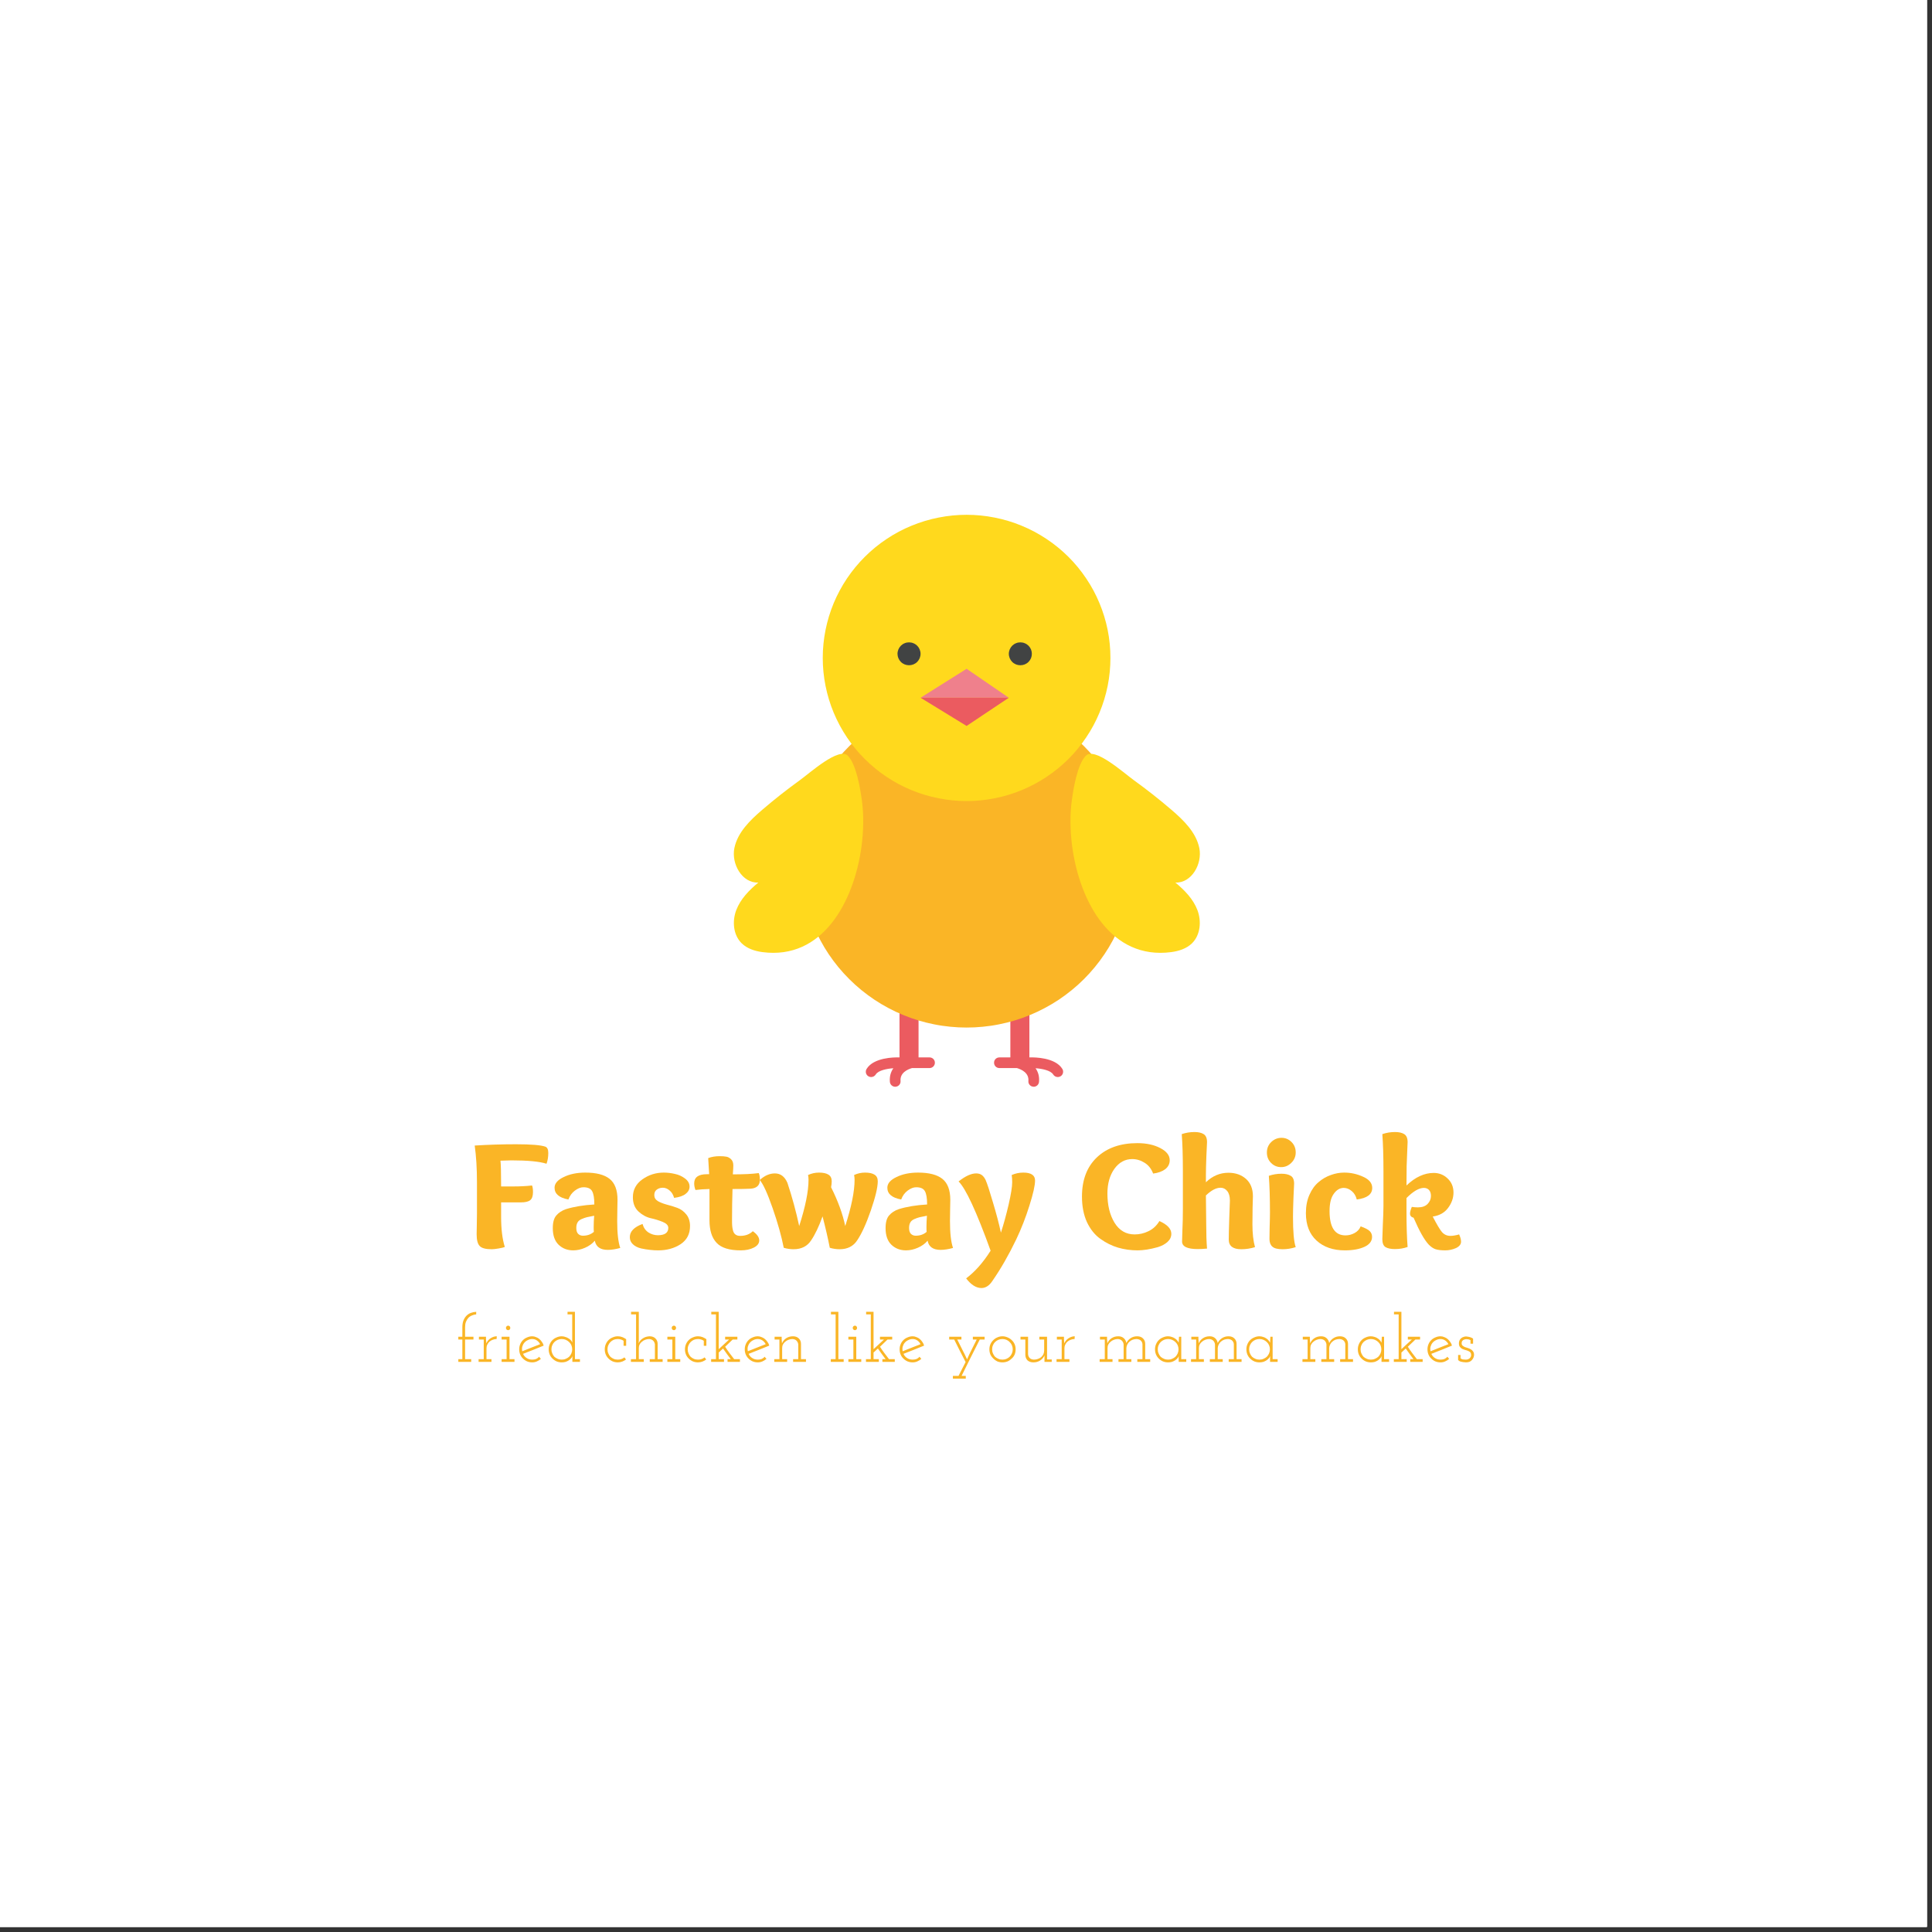<svg xmlns="http://www.w3.org/2000/svg" xmlns:xlink="http://www.w3.org/1999/xlink" width="250" zoomAndPan="magnify" viewBox="0 0 187.5 187.5" height="250" preserveAspectRatio="xMidYMid meet" version="1.0"><rect x="0" y="0" width="187.5" height="187.5" fill="#333333" stroke="none"/><defs><g/><clipPath id="id1"><path d="M 0 0 L 187 0 L 187 187 L 0 187 Z M 0 0 " clip-rule="nonzero"/></clipPath><clipPath id="id2"><path d="M 84 97 L 91 97 L 91 105.453 L 84 105.453 Z M 84 97 " clip-rule="nonzero"/></clipPath><clipPath id="id3"><path d="M 96 97 L 104 97 L 104 105.453 L 96 105.453 Z M 96 97 " clip-rule="nonzero"/></clipPath><clipPath id="id4"><path d="M 79 49.953 L 108 49.953 L 108 78 L 79 78 Z M 79 49.953 " clip-rule="nonzero"/></clipPath><clipPath id="id5"><path d="M 103 73 L 116.707 73 L 116.707 93 L 103 93 Z M 103 73 " clip-rule="nonzero"/></clipPath></defs><g clip-path="url(#id1)"><path fill="#ffffff" d="M 0 0 L 187.5 0 L 187.5 195 L 0 195 Z M 0 0 " fill-opacity="1" fill-rule="nonzero"/><path fill="#ffffff" d="M 0 0 L 187.5 0 L 187.5 187.5 L 0 187.5 Z M 0 0 " fill-opacity="1" fill-rule="nonzero"/><path fill="#ffffff" d="M 0 0 L 187.5 0 L 187.5 187.5 L 0 187.5 Z M 0 0 " fill-opacity="1" fill-rule="nonzero"/><path fill="#ffffff" d="M 0 0 L 187.5 0 L 187.5 187.5 L 0 187.5 Z M 0 0 " fill-opacity="1" fill-rule="nonzero"/></g><g clip-path="url(#id2)"><path fill="#eb5b60" d="M 90.215 102.621 L 89.145 102.621 L 89.145 97.273 L 87.297 97.273 L 87.297 102.621 L 87.117 102.621 C 86.879 102.617 84.789 102.602 84.102 103.742 C 83.953 103.988 84.031 104.309 84.277 104.453 C 84.359 104.504 84.453 104.527 84.543 104.527 C 84.723 104.527 84.891 104.438 84.992 104.277 C 85.23 103.879 86.078 103.715 86.699 103.672 C 86.461 104.016 86.316 104.449 86.363 104.996 C 86.387 105.266 86.613 105.469 86.879 105.469 C 86.895 105.469 86.91 105.469 86.926 105.465 C 87.211 105.441 87.426 105.191 87.398 104.906 C 87.332 104.121 88.066 103.785 88.508 103.656 L 90.211 103.656 C 90.496 103.656 90.73 103.426 90.73 103.137 C 90.734 102.855 90.5 102.621 90.215 102.621 Z M 90.215 102.621 " fill-opacity="1" fill-rule="nonzero"/></g><g clip-path="url(#id3)"><path fill="#eb5b60" d="M 96.988 102.621 L 98.055 102.621 L 98.055 97.273 L 99.902 97.273 L 99.902 102.621 L 100.086 102.621 C 100.324 102.617 102.414 102.602 103.102 103.742 C 103.25 103.988 103.168 104.309 102.926 104.453 C 102.84 104.504 102.75 104.527 102.656 104.527 C 102.48 104.527 102.309 104.438 102.211 104.277 C 101.969 103.879 101.121 103.715 100.5 103.672 C 100.742 104.016 100.887 104.449 100.836 104.996 C 100.812 105.266 100.59 105.469 100.32 105.469 C 100.305 105.469 100.293 105.469 100.277 105.465 C 99.988 105.441 99.777 105.191 99.805 104.906 C 99.871 104.121 99.133 103.785 98.691 103.656 L 96.992 103.656 C 96.703 103.656 96.473 103.426 96.473 103.137 C 96.465 102.855 96.699 102.621 96.988 102.621 Z M 96.988 102.621 " fill-opacity="1" fill-rule="nonzero"/></g><path fill="#fab526" d="M 109.895 83.719 C 109.895 84.242 109.871 84.766 109.816 85.285 C 109.766 85.809 109.688 86.324 109.586 86.84 C 109.484 87.355 109.355 87.863 109.203 88.363 C 109.051 88.867 108.871 89.359 108.672 89.844 C 108.469 90.328 108.242 90.801 107.996 91.262 C 107.746 91.727 107.477 92.176 107.184 92.609 C 106.891 93.047 106.578 93.465 106.242 93.871 C 105.91 94.277 105.555 94.664 105.184 95.035 C 104.812 95.406 104.422 95.758 104.012 96.09 C 103.605 96.422 103.184 96.734 102.746 97.027 C 102.309 97.316 101.855 97.586 101.391 97.832 C 100.926 98.082 100.449 98.305 99.965 98.504 C 99.477 98.707 98.98 98.883 98.477 99.035 C 97.973 99.188 97.461 99.312 96.945 99.414 C 96.43 99.52 95.91 99.594 95.383 99.645 C 94.859 99.699 94.336 99.723 93.809 99.723 C 93.281 99.723 92.754 99.699 92.23 99.645 C 91.707 99.594 91.188 99.52 90.668 99.414 C 90.152 99.312 89.641 99.188 89.137 99.035 C 88.633 98.883 88.137 98.707 87.652 98.504 C 87.164 98.305 86.688 98.082 86.223 97.832 C 85.758 97.586 85.309 97.316 84.871 97.027 C 84.434 96.734 84.008 96.422 83.602 96.09 C 83.195 95.758 82.805 95.406 82.434 95.035 C 82.059 94.664 81.707 94.277 81.371 93.871 C 81.039 93.465 80.723 93.047 80.43 92.609 C 80.141 92.176 79.867 91.727 79.621 91.262 C 79.371 90.801 79.145 90.328 78.945 89.844 C 78.742 89.359 78.566 88.867 78.414 88.363 C 78.262 87.863 78.133 87.355 78.031 86.84 C 77.926 86.324 77.848 85.809 77.797 85.285 C 77.746 84.766 77.719 84.242 77.719 83.719 C 77.719 83.191 77.746 82.672 77.797 82.148 C 77.848 81.625 77.926 81.109 78.031 80.594 C 78.133 80.082 78.262 79.574 78.414 79.07 C 78.566 78.57 78.742 78.078 78.945 77.594 C 79.145 77.109 79.371 76.633 79.621 76.172 C 79.867 75.711 80.141 75.262 80.43 74.824 C 80.723 74.391 81.039 73.969 81.371 73.562 C 81.707 73.156 82.059 72.77 82.434 72.398 C 82.805 72.027 83.195 71.676 83.602 71.344 C 84.008 71.012 84.434 70.699 84.871 70.41 C 85.309 70.117 85.758 69.848 86.223 69.602 C 86.688 69.355 87.164 69.129 87.652 68.93 C 88.137 68.73 88.633 68.555 89.137 68.402 C 89.641 68.25 90.152 68.121 90.668 68.02 C 91.188 67.918 91.707 67.84 92.23 67.789 C 92.754 67.738 93.281 67.711 93.809 67.711 C 94.336 67.711 94.859 67.738 95.383 67.789 C 95.91 67.84 96.43 67.918 96.945 68.02 C 97.461 68.121 97.973 68.25 98.477 68.402 C 98.98 68.555 99.477 68.73 99.965 68.93 C 100.449 69.129 100.926 69.355 101.391 69.602 C 101.855 69.848 102.309 70.117 102.746 70.41 C 103.184 70.699 103.605 71.012 104.012 71.344 C 104.422 71.676 104.812 72.027 105.184 72.398 C 105.555 72.77 105.91 73.156 106.242 73.562 C 106.578 73.969 106.891 74.391 107.184 74.824 C 107.477 75.262 107.746 75.711 107.996 76.172 C 108.242 76.633 108.469 77.109 108.672 77.594 C 108.871 78.078 109.051 78.57 109.203 79.07 C 109.355 79.574 109.484 80.082 109.586 80.594 C 109.688 81.109 109.766 81.625 109.816 82.148 C 109.871 82.672 109.895 83.191 109.895 83.719 Z M 109.895 83.719 " fill-opacity="1" fill-rule="nonzero"/><g clip-path="url(#id4)"><path fill="#ffd91d" d="M 107.766 63.852 C 107.766 64.766 107.68 65.668 107.5 66.562 C 107.32 67.457 107.055 68.324 106.703 69.168 C 106.355 70.008 105.926 70.809 105.414 71.566 C 104.906 72.328 104.328 73.027 103.68 73.672 C 103.031 74.316 102.324 74.895 101.562 75.398 C 100.801 75.906 99.996 76.336 99.148 76.684 C 98.305 77.031 97.43 77.297 96.531 77.473 C 95.633 77.652 94.723 77.742 93.809 77.742 C 92.891 77.742 91.984 77.652 91.086 77.473 C 90.184 77.297 89.312 77.031 88.465 76.684 C 87.617 76.336 86.812 75.906 86.051 75.398 C 85.289 74.895 84.586 74.316 83.938 73.672 C 83.289 73.027 82.711 72.328 82.199 71.566 C 81.691 70.809 81.262 70.008 80.91 69.168 C 80.559 68.324 80.297 67.457 80.117 66.562 C 79.938 65.668 79.848 64.766 79.848 63.852 C 79.848 62.941 79.938 62.035 80.117 61.141 C 80.297 60.246 80.559 59.379 80.91 58.535 C 81.262 57.695 81.691 56.895 82.199 56.137 C 82.711 55.379 83.289 54.676 83.938 54.031 C 84.586 53.387 85.289 52.809 86.051 52.305 C 86.812 51.797 87.617 51.367 88.465 51.02 C 89.312 50.672 90.184 50.406 91.086 50.23 C 91.984 50.051 92.891 49.961 93.809 49.961 C 94.723 49.961 95.633 50.051 96.531 50.23 C 97.43 50.406 98.305 50.672 99.148 51.02 C 99.996 51.367 100.801 51.797 101.562 52.305 C 102.324 52.809 103.031 53.387 103.68 54.031 C 104.328 54.676 104.906 55.379 105.414 56.137 C 105.926 56.895 106.355 57.695 106.703 58.535 C 107.055 59.379 107.32 60.246 107.5 61.141 C 107.68 62.035 107.766 62.941 107.766 63.852 Z M 107.766 63.852 " fill-opacity="1" fill-rule="nonzero"/></g><path fill="#ef808c" d="M 89.34 67.715 L 93.809 64.906 L 97.906 67.715 Z M 89.34 67.715 " fill-opacity="1" fill-rule="nonzero"/><path fill="#eb5b60" d="M 89.34 67.715 L 93.809 70.453 L 97.906 67.715 Z M 89.34 67.715 " fill-opacity="1" fill-rule="nonzero"/><path fill="#414343" d="M 89.34 63.453 C 89.34 63.598 89.309 63.742 89.254 63.879 C 89.195 64.012 89.117 64.133 89.012 64.238 C 88.906 64.344 88.785 64.422 88.648 64.48 C 88.512 64.535 88.367 64.562 88.219 64.562 C 88.074 64.562 87.93 64.535 87.793 64.48 C 87.656 64.422 87.535 64.344 87.43 64.238 C 87.324 64.133 87.246 64.012 87.188 63.879 C 87.133 63.742 87.102 63.598 87.102 63.453 C 87.102 63.305 87.133 63.164 87.188 63.027 C 87.246 62.891 87.324 62.77 87.43 62.664 C 87.535 62.562 87.656 62.48 87.793 62.426 C 87.93 62.367 88.074 62.34 88.219 62.34 C 88.367 62.34 88.512 62.367 88.648 62.426 C 88.785 62.48 88.906 62.562 89.012 62.664 C 89.117 62.77 89.195 62.891 89.254 63.027 C 89.309 63.164 89.34 63.305 89.34 63.453 Z M 89.34 63.453 " fill-opacity="1" fill-rule="nonzero"/><path fill="#414343" d="M 100.141 63.453 C 100.141 63.598 100.113 63.742 100.059 63.879 C 100 64.012 99.922 64.133 99.816 64.238 C 99.711 64.344 99.59 64.422 99.453 64.48 C 99.316 64.535 99.172 64.562 99.023 64.562 C 98.875 64.562 98.734 64.535 98.598 64.48 C 98.461 64.422 98.34 64.344 98.234 64.238 C 98.129 64.133 98.051 64.012 97.992 63.879 C 97.938 63.742 97.906 63.598 97.906 63.453 C 97.906 63.305 97.938 63.164 97.992 63.027 C 98.051 62.891 98.129 62.77 98.234 62.664 C 98.34 62.562 98.461 62.48 98.598 62.426 C 98.734 62.367 98.875 62.34 99.023 62.34 C 99.172 62.34 99.316 62.367 99.453 62.426 C 99.59 62.48 99.711 62.562 99.816 62.664 C 99.922 62.77 100 62.891 100.059 63.027 C 100.113 63.164 100.141 63.305 100.141 63.453 Z M 100.141 63.453 " fill-opacity="1" fill-rule="nonzero"/><path fill="#ffd91d" d="M 83.598 82.234 C 82.859 87.523 79.836 93.172 73.996 92.402 C 73.258 92.305 72.516 92.066 71.984 91.551 C 71.156 90.742 71.043 89.406 71.453 88.328 C 71.863 87.25 72.703 86.391 73.594 85.652 C 72.023 85.723 70.961 83.84 71.27 82.312 C 71.582 80.781 72.789 79.609 73.977 78.59 C 75.148 77.586 76.363 76.629 77.617 75.723 C 78.645 74.98 81.438 72.449 82.293 73.352 C 83.117 74.215 83.488 76.547 83.645 77.668 C 83.832 79.023 83.82 80.613 83.598 82.234 Z M 83.598 82.234 " fill-opacity="1" fill-rule="nonzero"/><g clip-path="url(#id5)"><path fill="#ffd91d" d="M 104.066 82.234 C 104.805 87.523 107.828 93.172 113.668 92.402 C 114.402 92.305 115.148 92.066 115.68 91.551 C 116.504 90.742 116.617 89.406 116.211 88.328 C 115.801 87.25 114.961 86.391 114.07 85.652 C 115.641 85.723 116.703 83.84 116.395 82.312 C 116.082 80.781 114.875 79.609 113.688 78.59 C 112.516 77.586 111.301 76.629 110.047 75.723 C 109.02 74.98 106.227 72.449 105.367 73.352 C 104.547 74.215 104.176 76.547 104.02 77.668 C 103.832 79.023 103.844 80.613 104.066 82.234 Z M 104.066 82.234 " fill-opacity="1" fill-rule="nonzero"/></g><g fill="#fab526" fill-opacity="1"><g transform="translate(45.414, 121.191)"><g><path d="M 3.156 -8.547 C 3.195 -8.223 3.219 -7.391 3.219 -6.047 L 4.422 -6.047 C 5.066 -6.047 5.664 -6.078 6.219 -6.141 C 6.281 -6.004 6.312 -5.789 6.312 -5.5 C 6.312 -5.125 6.223 -4.863 6.047 -4.719 C 5.867 -4.57 5.562 -4.5 5.125 -4.5 L 3.219 -4.5 L 3.219 -3.094 C 3.219 -1.914 3.336 -0.941 3.578 -0.172 C 3.484 -0.129 3.289 -0.082 3 -0.031 C 2.707 0.02 2.477 0.047 2.312 0.047 C 1.727 0.047 1.336 -0.055 1.141 -0.266 C 0.941 -0.473 0.844 -0.852 0.844 -1.406 C 0.844 -1.57 0.848 -1.859 0.859 -2.266 C 0.867 -2.672 0.875 -3.055 0.875 -3.422 L 0.875 -6.453 C 0.875 -7.805 0.801 -8.992 0.656 -10.016 C 1.969 -10.098 3.301 -10.141 4.656 -10.141 C 6.125 -10.141 7.078 -10.062 7.516 -9.906 C 7.703 -9.832 7.797 -9.629 7.797 -9.297 C 7.797 -8.898 7.738 -8.551 7.625 -8.25 C 6.945 -8.469 5.812 -8.578 4.219 -8.578 C 4.008 -8.578 3.656 -8.566 3.156 -8.547 Z M 3.156 -8.547 "/></g></g></g><g fill="#fab526" fill-opacity="1"><g transform="translate(53.211, 121.191)"><g><path d="M 1.953 -4.781 C 1.055 -4.945 0.609 -5.328 0.609 -5.922 C 0.609 -6.328 0.898 -6.672 1.484 -6.953 C 2.066 -7.242 2.77 -7.391 3.594 -7.391 C 4.656 -7.391 5.441 -7.188 5.953 -6.781 C 6.461 -6.375 6.719 -5.695 6.719 -4.75 C 6.719 -4.676 6.711 -4.379 6.703 -3.859 C 6.691 -3.336 6.688 -2.945 6.688 -2.688 C 6.688 -1.52 6.785 -0.648 6.984 -0.078 C 6.535 0.047 6.133 0.109 5.781 0.109 C 5.051 0.109 4.629 -0.188 4.516 -0.781 C 4.266 -0.488 3.945 -0.258 3.562 -0.094 C 3.188 0.07 2.805 0.156 2.422 0.156 C 1.859 0.156 1.383 -0.023 1 -0.391 C 0.625 -0.754 0.438 -1.289 0.438 -2 C 0.438 -2.562 0.551 -2.973 0.781 -3.234 C 1.008 -3.504 1.32 -3.707 1.719 -3.844 C 2.488 -4.082 3.406 -4.234 4.469 -4.297 C 4.469 -4.91 4.395 -5.344 4.25 -5.594 C 4.113 -5.844 3.832 -5.969 3.406 -5.969 C 3.145 -5.969 2.867 -5.859 2.578 -5.641 C 2.297 -5.43 2.086 -5.145 1.953 -4.781 Z M 4.453 -3.203 C 4.148 -3.148 3.914 -3.102 3.75 -3.062 C 3.582 -3.02 3.406 -2.957 3.219 -2.875 C 3.031 -2.789 2.898 -2.676 2.828 -2.531 C 2.754 -2.395 2.719 -2.223 2.719 -2.016 C 2.719 -1.766 2.773 -1.578 2.891 -1.453 C 3.016 -1.328 3.172 -1.266 3.359 -1.266 C 3.785 -1.266 4.141 -1.391 4.422 -1.641 C 4.41 -1.734 4.406 -1.891 4.406 -2.109 C 4.406 -2.461 4.422 -2.828 4.453 -3.203 Z M 4.453 -3.203 "/></g></g></g><g fill="#fab526" fill-opacity="1"><g transform="translate(60.733, 121.191)"><g><path d="M 4.688 -4.938 C 4.602 -5.25 4.457 -5.488 4.25 -5.656 C 4.051 -5.832 3.832 -5.922 3.594 -5.922 C 3.363 -5.922 3.164 -5.859 3 -5.734 C 2.844 -5.617 2.766 -5.441 2.766 -5.203 C 2.766 -4.961 2.879 -4.77 3.109 -4.625 C 3.348 -4.488 3.641 -4.375 3.984 -4.281 C 4.328 -4.195 4.664 -4.094 5 -3.969 C 5.344 -3.844 5.633 -3.629 5.875 -3.328 C 6.113 -3.035 6.234 -2.66 6.234 -2.203 C 6.234 -1.43 5.926 -0.844 5.312 -0.438 C 4.695 -0.039 3.973 0.156 3.141 0.156 C 2.879 0.156 2.617 0.141 2.359 0.109 C 2.109 0.086 1.816 0.039 1.484 -0.031 C 1.148 -0.113 0.883 -0.25 0.688 -0.438 C 0.488 -0.625 0.391 -0.852 0.391 -1.125 C 0.391 -1.676 0.801 -2.102 1.625 -2.406 C 1.727 -2.039 1.922 -1.766 2.203 -1.578 C 2.492 -1.398 2.797 -1.312 3.109 -1.312 C 3.785 -1.312 4.125 -1.551 4.125 -2.031 C 4.125 -2.27 3.941 -2.461 3.578 -2.609 C 3.223 -2.754 2.832 -2.875 2.406 -2.969 C 1.977 -3.07 1.582 -3.289 1.219 -3.625 C 0.863 -3.969 0.688 -4.426 0.688 -5 C 0.688 -5.719 0.992 -6.297 1.609 -6.734 C 2.223 -7.172 2.914 -7.391 3.688 -7.391 C 4.039 -7.391 4.395 -7.348 4.75 -7.266 C 5.113 -7.191 5.441 -7.047 5.734 -6.828 C 6.035 -6.609 6.188 -6.344 6.188 -6.031 C 6.188 -5.758 6.062 -5.523 5.812 -5.328 C 5.562 -5.129 5.188 -5 4.688 -4.938 Z M 4.688 -4.938 "/></g></g></g><g fill="#fab526" fill-opacity="1"><g transform="translate(67.371, 121.191)"><g><path d="M 1.484 -2.766 L 1.484 -5.797 C 0.953 -5.785 0.5 -5.754 0.125 -5.703 C 0.039 -5.922 0 -6.133 0 -6.344 C 0 -6.938 0.41 -7.234 1.234 -7.234 L 1.453 -7.234 C 1.422 -7.859 1.391 -8.379 1.359 -8.797 C 1.68 -8.922 2.051 -8.984 2.469 -8.984 C 2.738 -8.984 2.953 -8.969 3.109 -8.938 C 3.273 -8.914 3.43 -8.832 3.578 -8.688 C 3.723 -8.551 3.797 -8.348 3.797 -8.078 C 3.797 -7.91 3.781 -7.625 3.75 -7.219 C 4.801 -7.219 5.641 -7.258 6.266 -7.344 C 6.336 -7.195 6.375 -6.977 6.375 -6.688 C 6.375 -6.156 6.07 -5.867 5.469 -5.828 C 5.082 -5.805 4.5 -5.797 3.719 -5.797 C 3.688 -4.797 3.672 -3.797 3.672 -2.797 C 3.672 -2.547 3.676 -2.352 3.688 -2.219 C 3.695 -2.094 3.723 -1.941 3.766 -1.766 C 3.816 -1.586 3.898 -1.457 4.016 -1.375 C 4.129 -1.289 4.281 -1.25 4.469 -1.25 C 4.969 -1.25 5.375 -1.398 5.688 -1.703 C 6.102 -1.41 6.312 -1.113 6.312 -0.812 C 6.312 -0.52 6.133 -0.285 5.781 -0.109 C 5.438 0.066 5.016 0.156 4.516 0.156 C 3.41 0.156 2.629 -0.086 2.172 -0.578 C 1.711 -1.066 1.484 -1.797 1.484 -2.766 Z M 1.484 -2.766 "/></g></g></g><g fill="#fab526" fill-opacity="1"><g transform="translate(73.89, 121.191)"><g><path d="M 5.594 -7.391 C 6.008 -7.391 6.316 -7.32 6.516 -7.188 C 6.723 -7.062 6.828 -6.848 6.828 -6.547 C 6.828 -6.367 6.805 -6.176 6.766 -5.969 C 7.43 -4.645 7.891 -3.391 8.141 -2.203 C 8.742 -4.078 9.047 -5.57 9.047 -6.688 C 9.047 -6.852 9.031 -7.008 9 -7.156 C 9.332 -7.312 9.688 -7.391 10.062 -7.391 C 10.477 -7.391 10.785 -7.32 10.984 -7.188 C 11.191 -7.062 11.297 -6.848 11.297 -6.547 C 11.297 -5.961 11.07 -5.02 10.625 -3.719 C 10.176 -2.426 9.734 -1.457 9.297 -0.812 C 8.922 -0.238 8.352 0.047 7.594 0.047 C 7.27 0.047 6.953 0 6.641 -0.094 C 6.453 -1.051 6.219 -2.066 5.938 -3.141 C 5.582 -2.148 5.211 -1.375 4.828 -0.812 C 4.453 -0.238 3.883 0.047 3.125 0.047 C 2.801 0.047 2.484 0 2.172 -0.094 C 1.953 -1.219 1.594 -2.5 1.094 -3.938 C 0.594 -5.375 0.176 -6.285 -0.156 -6.672 C 0.312 -7.098 0.801 -7.312 1.312 -7.312 C 1.863 -7.312 2.27 -7.004 2.531 -6.391 C 2.988 -5.016 3.367 -3.617 3.672 -2.203 C 4.273 -4.078 4.578 -5.57 4.578 -6.688 C 4.578 -6.852 4.562 -7.008 4.531 -7.156 C 4.863 -7.312 5.219 -7.391 5.594 -7.391 Z M 5.594 -7.391 "/></g></g></g><g fill="#fab526" fill-opacity="1"><g transform="translate(85.507, 121.191)"><g><path d="M 1.953 -4.781 C 1.055 -4.945 0.609 -5.328 0.609 -5.922 C 0.609 -6.328 0.898 -6.672 1.484 -6.953 C 2.066 -7.242 2.77 -7.391 3.594 -7.391 C 4.656 -7.391 5.441 -7.188 5.953 -6.781 C 6.461 -6.375 6.719 -5.695 6.719 -4.75 C 6.719 -4.676 6.711 -4.379 6.703 -3.859 C 6.691 -3.336 6.688 -2.945 6.688 -2.688 C 6.688 -1.52 6.785 -0.648 6.984 -0.078 C 6.535 0.047 6.133 0.109 5.781 0.109 C 5.051 0.109 4.629 -0.188 4.516 -0.781 C 4.266 -0.488 3.945 -0.258 3.562 -0.094 C 3.188 0.07 2.805 0.156 2.422 0.156 C 1.859 0.156 1.383 -0.023 1 -0.391 C 0.625 -0.754 0.438 -1.289 0.438 -2 C 0.438 -2.562 0.551 -2.973 0.781 -3.234 C 1.008 -3.504 1.32 -3.707 1.719 -3.844 C 2.488 -4.082 3.406 -4.234 4.469 -4.297 C 4.469 -4.91 4.395 -5.344 4.25 -5.594 C 4.113 -5.844 3.832 -5.969 3.406 -5.969 C 3.145 -5.969 2.867 -5.859 2.578 -5.641 C 2.297 -5.43 2.086 -5.145 1.953 -4.781 Z M 4.453 -3.203 C 4.148 -3.148 3.914 -3.102 3.75 -3.062 C 3.582 -3.02 3.406 -2.957 3.219 -2.875 C 3.031 -2.789 2.898 -2.676 2.828 -2.531 C 2.754 -2.395 2.719 -2.223 2.719 -2.016 C 2.719 -1.766 2.773 -1.578 2.891 -1.453 C 3.016 -1.328 3.172 -1.266 3.359 -1.266 C 3.785 -1.266 4.141 -1.391 4.422 -1.641 C 4.41 -1.734 4.406 -1.891 4.406 -2.109 C 4.406 -2.461 4.422 -2.828 4.453 -3.203 Z M 4.453 -3.203 "/></g></g></g><g fill="#fab526" fill-opacity="1"><g transform="translate(93.03, 121.191)"><g><path d="M 6.281 -7.391 C 7.039 -7.391 7.422 -7.133 7.422 -6.625 C 7.422 -6.145 7.238 -5.332 6.875 -4.188 C 6.52 -3.051 6.094 -1.957 5.594 -0.906 C 4.875 0.594 4.102 1.938 3.281 3.125 C 2.977 3.582 2.625 3.812 2.219 3.812 C 1.707 3.812 1.211 3.5 0.734 2.875 C 1.586 2.238 2.379 1.344 3.109 0.188 C 1.734 -3.613 0.695 -5.852 0 -6.531 C 0.656 -7.051 1.223 -7.312 1.703 -7.312 C 1.93 -7.312 2.113 -7.258 2.25 -7.156 C 2.395 -7.051 2.52 -6.891 2.625 -6.672 C 2.781 -6.316 3.02 -5.582 3.344 -4.469 C 3.676 -3.363 3.93 -2.395 4.109 -1.562 C 4.379 -2.395 4.629 -3.305 4.859 -4.297 C 5.086 -5.297 5.203 -6.016 5.203 -6.453 C 5.203 -6.703 5.188 -6.938 5.156 -7.156 C 5.508 -7.312 5.883 -7.391 6.281 -7.391 Z M 6.281 -7.391 "/></g></g></g><g fill="#fab526" fill-opacity="1"><g transform="translate(100.745, 121.191)"><g/></g></g><g fill="#fab526" fill-opacity="1"><g transform="translate(104.521, 121.191)"><g><path d="M 8 -2.688 C 8.77 -2.344 9.156 -1.93 9.156 -1.453 C 9.156 -1.148 9.031 -0.883 8.781 -0.656 C 8.531 -0.438 8.219 -0.27 7.844 -0.156 C 7.477 -0.051 7.129 0.023 6.797 0.078 C 6.461 0.129 6.16 0.156 5.891 0.156 C 5.223 0.156 4.586 0.066 3.984 -0.109 C 3.391 -0.285 2.82 -0.566 2.281 -0.953 C 1.738 -1.336 1.301 -1.879 0.969 -2.578 C 0.645 -3.285 0.484 -4.113 0.484 -5.062 C 0.484 -6.688 0.969 -7.957 1.938 -8.875 C 2.906 -9.789 4.211 -10.25 5.859 -10.25 C 6.742 -10.25 7.488 -10.086 8.094 -9.766 C 8.695 -9.453 9 -9.062 9 -8.594 C 9 -8.238 8.852 -7.945 8.562 -7.719 C 8.27 -7.5 7.879 -7.359 7.391 -7.297 C 7.211 -7.766 6.938 -8.113 6.562 -8.344 C 6.188 -8.582 5.785 -8.703 5.359 -8.703 C 4.66 -8.703 4.082 -8.383 3.625 -7.75 C 3.176 -7.113 2.953 -6.316 2.953 -5.359 C 2.953 -4.234 3.18 -3.289 3.641 -2.531 C 4.109 -1.77 4.758 -1.391 5.594 -1.391 C 6.062 -1.391 6.508 -1.492 6.938 -1.703 C 7.375 -1.91 7.727 -2.238 8 -2.688 Z M 8 -2.688 "/></g></g></g><g fill="#fab526" fill-opacity="1"><g transform="translate(114.095, 121.191)"><g><path d="M 1.828 -11.328 C 2.211 -11.328 2.508 -11.258 2.719 -11.125 C 2.938 -10.988 3.047 -10.727 3.047 -10.344 C 3.047 -10.281 3.023 -9.832 2.984 -9 C 2.953 -8.164 2.938 -7.539 2.938 -7.125 L 2.938 -6.453 C 3.57 -7.066 4.301 -7.375 5.125 -7.375 C 5.812 -7.375 6.379 -7.176 6.828 -6.781 C 7.273 -6.383 7.5 -5.82 7.5 -5.094 C 7.5 -5.07 7.488 -4.703 7.469 -3.984 C 7.457 -3.273 7.453 -2.738 7.453 -2.375 C 7.453 -1.5 7.535 -0.758 7.703 -0.156 C 7.266 -0.02 6.82 0.047 6.375 0.047 C 5.562 0.047 5.156 -0.266 5.156 -0.891 C 5.156 -1.254 5.172 -1.926 5.203 -2.906 C 5.242 -3.883 5.266 -4.473 5.266 -4.672 C 5.266 -5.086 5.176 -5.398 5 -5.609 C 4.832 -5.816 4.617 -5.922 4.359 -5.922 C 3.93 -5.922 3.457 -5.672 2.938 -5.172 C 2.957 -3.879 2.969 -2.941 2.969 -2.359 C 2.969 -1.461 2.992 -0.68 3.047 -0.016 C 2.711 0.016 2.414 0.031 2.156 0.031 C 1.133 0.031 0.625 -0.211 0.625 -0.703 C 0.625 -0.742 0.633 -1.098 0.656 -1.766 C 0.688 -2.43 0.703 -3.125 0.703 -3.844 L 0.703 -7.562 C 0.703 -9.008 0.664 -10.195 0.594 -11.125 C 0.977 -11.258 1.391 -11.328 1.828 -11.328 Z M 1.828 -11.328 "/></g></g></g><g fill="#fab526" fill-opacity="1"><g transform="translate(122.39, 121.191)"><g><path d="M 1.953 -7.922 C 1.566 -7.922 1.238 -8.055 0.969 -8.328 C 0.695 -8.598 0.562 -8.938 0.562 -9.344 C 0.562 -9.75 0.703 -10.086 0.984 -10.359 C 1.266 -10.629 1.598 -10.766 1.984 -10.766 C 2.359 -10.766 2.68 -10.629 2.953 -10.359 C 3.223 -10.086 3.359 -9.75 3.359 -9.344 C 3.359 -8.945 3.211 -8.609 2.922 -8.328 C 2.641 -8.055 2.316 -7.922 1.953 -7.922 Z M 1.984 -7.281 C 2.367 -7.281 2.664 -7.211 2.875 -7.078 C 3.094 -6.953 3.203 -6.695 3.203 -6.312 C 3.203 -6.25 3.18 -5.801 3.141 -4.969 C 3.109 -4.133 3.094 -3.508 3.094 -3.094 C 3.094 -1.656 3.18 -0.676 3.359 -0.156 C 2.93 -0.02 2.508 0.047 2.094 0.047 C 1.613 0.047 1.281 -0.035 1.094 -0.203 C 0.906 -0.367 0.812 -0.613 0.812 -0.938 C 0.812 -1.102 0.816 -1.484 0.828 -2.078 C 0.848 -2.68 0.859 -3.16 0.859 -3.516 C 0.859 -4.973 0.82 -6.16 0.75 -7.078 C 1.133 -7.211 1.547 -7.281 1.984 -7.281 Z M 1.984 -7.281 "/></g></g></g><g fill="#fab526" fill-opacity="1"><g transform="translate(126.299, 121.191)"><g><path d="M 4.281 -1.297 C 4.594 -1.297 4.891 -1.375 5.172 -1.531 C 5.453 -1.688 5.645 -1.898 5.75 -2.172 C 6.195 -2.016 6.492 -1.859 6.641 -1.703 C 6.785 -1.555 6.859 -1.375 6.859 -1.156 C 6.859 -0.738 6.613 -0.414 6.125 -0.188 C 5.633 0.039 5 0.156 4.219 0.156 C 3.082 0.156 2.164 -0.16 1.469 -0.797 C 0.781 -1.43 0.438 -2.316 0.438 -3.453 C 0.438 -4.129 0.551 -4.723 0.781 -5.234 C 1.008 -5.754 1.305 -6.164 1.672 -6.469 C 2.035 -6.781 2.43 -7.008 2.859 -7.156 C 3.285 -7.312 3.719 -7.391 4.156 -7.391 C 4.801 -7.391 5.414 -7.254 6 -6.984 C 6.582 -6.723 6.875 -6.363 6.875 -5.906 C 6.875 -5.281 6.375 -4.906 5.375 -4.781 C 5.289 -5.125 5.129 -5.395 4.891 -5.594 C 4.648 -5.801 4.391 -5.906 4.109 -5.906 C 3.734 -5.906 3.41 -5.711 3.141 -5.328 C 2.867 -4.953 2.734 -4.395 2.734 -3.656 C 2.734 -2.082 3.25 -1.297 4.281 -1.297 Z M 4.281 -1.297 "/></g></g></g><g fill="#fab526" fill-opacity="1"><g transform="translate(133.561, 121.191)"><g><path d="M 2.938 -6.141 C 3.789 -6.953 4.672 -7.359 5.578 -7.359 C 6.109 -7.359 6.562 -7.176 6.938 -6.812 C 7.312 -6.457 7.5 -6.004 7.5 -5.453 C 7.5 -4.922 7.32 -4.422 6.969 -3.953 C 6.625 -3.492 6.129 -3.219 5.484 -3.125 C 5.879 -2.363 6.176 -1.863 6.375 -1.625 C 6.594 -1.375 6.867 -1.25 7.203 -1.25 C 7.441 -1.25 7.723 -1.297 8.047 -1.391 C 8.172 -1.117 8.234 -0.883 8.234 -0.688 C 8.234 -0.426 8.066 -0.219 7.734 -0.062 C 7.398 0.082 7.055 0.156 6.703 0.156 C 6.305 0.156 5.992 0.117 5.766 0.047 C 5.547 -0.023 5.328 -0.172 5.109 -0.391 C 4.68 -0.836 4.188 -1.711 3.625 -3.016 C 3.395 -3.066 3.281 -3.203 3.281 -3.422 C 3.281 -3.555 3.336 -3.77 3.453 -4.062 C 3.66 -4.031 3.859 -4.016 4.047 -4.016 C 4.453 -4.016 4.766 -4.125 4.984 -4.344 C 5.203 -4.57 5.312 -4.832 5.312 -5.125 C 5.312 -5.375 5.25 -5.566 5.125 -5.703 C 5 -5.836 4.832 -5.906 4.625 -5.906 C 4.156 -5.906 3.594 -5.578 2.938 -4.922 L 2.938 -3.734 C 2.938 -2.273 2.973 -1.086 3.047 -0.172 C 2.66 -0.035 2.25 0.031 1.812 0.031 C 1.426 0.031 1.125 -0.031 0.906 -0.156 C 0.695 -0.289 0.594 -0.551 0.594 -0.938 C 0.594 -1 0.609 -1.445 0.641 -2.281 C 0.68 -3.113 0.703 -3.738 0.703 -4.156 L 0.703 -7.562 C 0.703 -9.008 0.664 -10.195 0.594 -11.125 C 0.977 -11.258 1.391 -11.328 1.828 -11.328 C 2.211 -11.328 2.508 -11.258 2.719 -11.125 C 2.938 -10.988 3.047 -10.727 3.047 -10.344 C 3.047 -10.27 3.035 -10.023 3.016 -9.609 C 2.992 -9.191 2.973 -8.66 2.953 -8.016 C 2.941 -7.367 2.938 -6.742 2.938 -6.141 Z M 2.938 -6.141 "/></g></g></g><g fill="#fab526" fill-opacity="1"><g transform="translate(44.246, 132.17)"><g><path d="M 0.234 -0.266 L 0.625 -0.266 L 0.625 -2.172 L 0.234 -2.172 L 0.234 -2.438 L 0.625 -2.438 L 0.625 -3.359 C 0.625 -3.598 0.656 -3.805 0.719 -3.984 C 0.789 -4.172 0.883 -4.328 1 -4.453 C 1.125 -4.586 1.27 -4.688 1.438 -4.75 C 1.602 -4.812 1.781 -4.848 1.969 -4.859 L 1.969 -4.609 C 1.82 -4.598 1.68 -4.562 1.547 -4.5 C 1.41 -4.445 1.297 -4.367 1.203 -4.266 C 1.109 -4.16 1.031 -4.031 0.969 -3.875 C 0.914 -3.727 0.891 -3.555 0.891 -3.359 L 0.891 -2.438 L 1.703 -2.438 L 1.703 -2.172 L 0.891 -2.172 L 0.891 -0.266 L 1.484 -0.266 L 1.484 0 L 0.234 0 Z M 0.234 -0.266 "/></g></g></g><g fill="#fab526" fill-opacity="1"><g transform="translate(46.213, 132.17)"><g><path d="M 0.234 -0.266 L 0.734 -0.266 L 0.734 -2.172 L 0.266 -2.172 L 0.266 -2.438 L 0.953 -2.438 L 0.953 -2.203 C 0.961 -2.129 0.969 -2.062 0.969 -2 C 0.977 -1.938 0.984 -1.867 0.984 -1.797 C 1.078 -2.016 1.219 -2.18 1.406 -2.297 C 1.602 -2.422 1.801 -2.484 2 -2.484 L 1.984 -2.219 C 1.848 -2.219 1.719 -2.191 1.594 -2.141 C 1.477 -2.098 1.375 -2.035 1.281 -1.953 C 1.195 -1.879 1.129 -1.785 1.078 -1.672 C 1.023 -1.566 1 -1.453 1 -1.328 L 1 -0.266 L 1.484 -0.266 L 1.484 0 L 0.234 0 Z M 0.234 -0.266 "/></g></g></g><g fill="#fab526" fill-opacity="1"><g transform="translate(48.447, 132.17)"><g><path d="M 0.234 -0.266 L 0.719 -0.266 L 0.719 -2.172 L 0.234 -2.172 L 0.234 -2.438 L 1 -2.438 L 1 -0.266 L 1.484 -0.266 L 1.484 0 L 0.234 0 Z M 0.656 -3.297 C 0.656 -3.359 0.676 -3.41 0.719 -3.453 C 0.758 -3.492 0.812 -3.516 0.875 -3.516 C 0.926 -3.516 0.973 -3.492 1.016 -3.453 C 1.055 -3.41 1.078 -3.359 1.078 -3.297 C 1.078 -3.234 1.055 -3.18 1.016 -3.141 C 0.973 -3.098 0.926 -3.078 0.875 -3.078 C 0.812 -3.078 0.758 -3.098 0.719 -3.141 C 0.676 -3.18 0.656 -3.234 0.656 -3.297 Z M 0.656 -3.297 "/></g></g></g><g fill="#fab526" fill-opacity="1"><g transform="translate(50.154, 132.17)"><g><path d="M 1.5 -2.219 C 1.344 -2.219 1.195 -2.18 1.062 -2.109 C 0.926 -2.047 0.812 -1.957 0.719 -1.844 C 0.633 -1.738 0.57 -1.613 0.531 -1.469 C 0.5 -1.332 0.5 -1.188 0.531 -1.031 C 0.812 -1.145 1.098 -1.258 1.391 -1.375 C 1.68 -1.488 1.973 -1.602 2.266 -1.719 C 2.191 -1.863 2.086 -1.984 1.953 -2.078 C 1.816 -2.172 1.664 -2.219 1.5 -2.219 Z M 2.609 -1.578 C 2.273 -1.441 1.941 -1.305 1.609 -1.172 C 1.273 -1.047 0.941 -0.914 0.609 -0.781 C 0.68 -0.613 0.797 -0.477 0.953 -0.375 C 1.109 -0.27 1.289 -0.219 1.5 -0.219 C 1.633 -0.219 1.758 -0.238 1.875 -0.281 C 1.988 -0.332 2.086 -0.406 2.172 -0.5 C 2.203 -0.457 2.227 -0.422 2.25 -0.391 C 2.281 -0.359 2.312 -0.328 2.344 -0.297 C 2.227 -0.191 2.098 -0.109 1.953 -0.047 C 1.816 0.016 1.664 0.047 1.5 0.047 C 1.32 0.047 1.156 0.016 1 -0.047 C 0.844 -0.117 0.707 -0.211 0.594 -0.328 C 0.477 -0.441 0.391 -0.57 0.328 -0.719 C 0.266 -0.875 0.234 -1.039 0.234 -1.219 C 0.234 -1.395 0.266 -1.555 0.328 -1.703 C 0.391 -1.859 0.477 -1.992 0.594 -2.109 C 0.707 -2.223 0.844 -2.312 1 -2.375 C 1.156 -2.445 1.32 -2.484 1.5 -2.484 C 1.625 -2.484 1.742 -2.457 1.859 -2.406 C 1.984 -2.363 2.094 -2.301 2.188 -2.219 C 2.281 -2.145 2.363 -2.051 2.438 -1.938 C 2.52 -1.832 2.578 -1.711 2.609 -1.578 Z M 2.609 -1.578 "/></g></g></g><g fill="#fab526" fill-opacity="1"><g transform="translate(53.017, 132.17)"><g><path d="M 2.531 -0.266 C 2.531 -0.316 2.531 -0.363 2.531 -0.406 C 2.539 -0.457 2.547 -0.508 2.547 -0.562 C 2.516 -0.488 2.469 -0.414 2.406 -0.344 C 2.344 -0.27 2.266 -0.203 2.172 -0.141 C 2.086 -0.086 1.988 -0.039 1.875 0 C 1.758 0.031 1.633 0.047 1.5 0.047 C 1.32 0.047 1.156 0.016 1 -0.047 C 0.844 -0.117 0.707 -0.211 0.594 -0.328 C 0.477 -0.441 0.391 -0.57 0.328 -0.719 C 0.266 -0.875 0.234 -1.039 0.234 -1.219 C 0.234 -1.395 0.266 -1.555 0.328 -1.703 C 0.391 -1.859 0.477 -1.992 0.594 -2.109 C 0.707 -2.223 0.844 -2.312 1 -2.375 C 1.156 -2.445 1.32 -2.484 1.5 -2.484 C 1.625 -2.484 1.738 -2.461 1.844 -2.422 C 1.957 -2.391 2.062 -2.344 2.156 -2.281 C 2.25 -2.227 2.328 -2.164 2.391 -2.094 C 2.453 -2.02 2.5 -1.945 2.531 -1.875 C 2.531 -1.957 2.523 -2.047 2.516 -2.141 C 2.516 -2.234 2.516 -2.32 2.516 -2.406 L 2.516 -4.609 L 2.062 -4.609 L 2.062 -4.859 L 2.781 -4.859 L 2.781 -0.266 L 3.266 -0.266 L 3.266 0 L 2.531 0 Z M 0.5 -1.219 C 0.5 -1.082 0.523 -0.953 0.578 -0.828 C 0.629 -0.703 0.695 -0.594 0.781 -0.5 C 0.875 -0.414 0.984 -0.348 1.109 -0.297 C 1.234 -0.242 1.363 -0.219 1.5 -0.219 C 1.645 -0.219 1.773 -0.242 1.891 -0.297 C 2.016 -0.348 2.125 -0.414 2.219 -0.5 C 2.312 -0.594 2.383 -0.703 2.438 -0.828 C 2.488 -0.953 2.516 -1.082 2.516 -1.219 C 2.516 -1.352 2.488 -1.484 2.438 -1.609 C 2.383 -1.734 2.312 -1.836 2.219 -1.922 C 2.125 -2.016 2.016 -2.086 1.891 -2.141 C 1.773 -2.191 1.645 -2.219 1.5 -2.219 C 1.363 -2.219 1.234 -2.191 1.109 -2.141 C 0.984 -2.086 0.875 -2.016 0.781 -1.922 C 0.695 -1.836 0.629 -1.734 0.578 -1.609 C 0.523 -1.484 0.5 -1.352 0.5 -1.219 Z M 0.5 -1.219 "/></g></g></g><g fill="#fab526" fill-opacity="1"><g transform="translate(56.51, 132.17)"><g/></g></g><g fill="#fab526" fill-opacity="1"><g transform="translate(58.457, 132.17)"><g><path d="M 2.297 -0.234 C 2.191 -0.148 2.07 -0.082 1.938 -0.031 C 1.801 0.02 1.656 0.047 1.5 0.047 C 1.32 0.047 1.156 0.016 1 -0.047 C 0.844 -0.117 0.707 -0.211 0.594 -0.328 C 0.477 -0.441 0.391 -0.57 0.328 -0.719 C 0.266 -0.875 0.234 -1.039 0.234 -1.219 C 0.234 -1.395 0.266 -1.555 0.328 -1.703 C 0.391 -1.859 0.477 -1.992 0.594 -2.109 C 0.707 -2.223 0.844 -2.312 1 -2.375 C 1.156 -2.445 1.32 -2.484 1.5 -2.484 C 1.656 -2.484 1.801 -2.457 1.938 -2.406 C 2.07 -2.352 2.195 -2.285 2.312 -2.203 L 2.312 -1.562 L 2.062 -1.562 L 2.062 -2.047 C 1.977 -2.109 1.891 -2.148 1.797 -2.172 C 1.703 -2.203 1.602 -2.219 1.5 -2.219 C 1.352 -2.219 1.219 -2.191 1.094 -2.141 C 0.977 -2.086 0.875 -2.016 0.781 -1.922 C 0.695 -1.836 0.629 -1.734 0.578 -1.609 C 0.523 -1.484 0.5 -1.352 0.5 -1.219 C 0.5 -1.082 0.523 -0.953 0.578 -0.828 C 0.629 -0.703 0.695 -0.594 0.781 -0.5 C 0.875 -0.414 0.977 -0.348 1.094 -0.297 C 1.219 -0.242 1.352 -0.219 1.5 -0.219 C 1.75 -0.219 1.961 -0.289 2.141 -0.438 Z M 2.297 -0.234 "/></g></g></g><g fill="#fab526" fill-opacity="1"><g transform="translate(60.996, 132.17)"><g><path d="M 2.062 -0.266 L 2.562 -0.266 L 2.562 -1.688 C 2.551 -1.82 2.5 -1.941 2.406 -2.047 C 2.312 -2.148 2.176 -2.207 2 -2.219 C 1.863 -2.219 1.734 -2.191 1.609 -2.141 C 1.492 -2.098 1.391 -2.035 1.297 -1.953 C 1.203 -1.879 1.129 -1.789 1.078 -1.688 C 1.023 -1.582 1 -1.461 1 -1.328 L 1 -0.266 L 1.484 -0.266 L 1.484 0 L 0.234 0 L 0.234 -0.266 L 0.734 -0.266 L 0.734 -4.609 L 0.25 -4.609 L 0.25 -4.859 L 1 -4.859 L 1 -2.094 L 0.984 -1.797 C 1.066 -2.004 1.203 -2.164 1.391 -2.281 C 1.578 -2.406 1.797 -2.473 2.047 -2.484 C 2.285 -2.484 2.473 -2.414 2.609 -2.281 C 2.754 -2.145 2.828 -1.969 2.828 -1.75 L 2.828 -0.266 L 3.312 -0.266 L 3.312 0 L 2.062 0 Z M 2.062 -0.266 "/></g></g></g><g fill="#fab526" fill-opacity="1"><g transform="translate(64.534, 132.17)"><g><path d="M 0.234 -0.266 L 0.719 -0.266 L 0.719 -2.172 L 0.234 -2.172 L 0.234 -2.438 L 1 -2.438 L 1 -0.266 L 1.484 -0.266 L 1.484 0 L 0.234 0 Z M 0.656 -3.297 C 0.656 -3.359 0.676 -3.41 0.719 -3.453 C 0.758 -3.492 0.812 -3.516 0.875 -3.516 C 0.926 -3.516 0.973 -3.492 1.016 -3.453 C 1.055 -3.41 1.078 -3.359 1.078 -3.297 C 1.078 -3.234 1.055 -3.18 1.016 -3.141 C 0.973 -3.098 0.926 -3.078 0.875 -3.078 C 0.812 -3.078 0.758 -3.098 0.719 -3.141 C 0.676 -3.18 0.656 -3.234 0.656 -3.297 Z M 0.656 -3.297 "/></g></g></g><g fill="#fab526" fill-opacity="1"><g transform="translate(66.241, 132.17)"><g><path d="M 2.297 -0.234 C 2.191 -0.148 2.07 -0.082 1.938 -0.031 C 1.801 0.02 1.656 0.047 1.5 0.047 C 1.32 0.047 1.156 0.016 1 -0.047 C 0.844 -0.117 0.707 -0.211 0.594 -0.328 C 0.477 -0.441 0.391 -0.57 0.328 -0.719 C 0.266 -0.875 0.234 -1.039 0.234 -1.219 C 0.234 -1.395 0.266 -1.555 0.328 -1.703 C 0.391 -1.859 0.477 -1.992 0.594 -2.109 C 0.707 -2.223 0.844 -2.312 1 -2.375 C 1.156 -2.445 1.32 -2.484 1.5 -2.484 C 1.656 -2.484 1.801 -2.457 1.938 -2.406 C 2.07 -2.352 2.195 -2.285 2.312 -2.203 L 2.312 -1.562 L 2.062 -1.562 L 2.062 -2.047 C 1.977 -2.109 1.891 -2.148 1.797 -2.172 C 1.703 -2.203 1.602 -2.219 1.5 -2.219 C 1.352 -2.219 1.219 -2.191 1.094 -2.141 C 0.977 -2.086 0.875 -2.016 0.781 -1.922 C 0.695 -1.836 0.629 -1.734 0.578 -1.609 C 0.523 -1.484 0.5 -1.352 0.5 -1.219 C 0.5 -1.082 0.523 -0.953 0.578 -0.828 C 0.629 -0.703 0.695 -0.594 0.781 -0.5 C 0.875 -0.414 0.977 -0.348 1.094 -0.297 C 1.219 -0.242 1.352 -0.219 1.5 -0.219 C 1.75 -0.219 1.961 -0.289 2.141 -0.438 Z M 2.297 -0.234 "/></g></g></g><g fill="#fab526" fill-opacity="1"><g transform="translate(68.78, 132.17)"><g><path d="M 1.828 -0.266 L 2.141 -0.266 C 2.016 -0.43 1.891 -0.598 1.766 -0.766 C 1.641 -0.941 1.516 -1.117 1.391 -1.297 L 0.969 -0.906 L 0.969 -0.266 L 1.484 -0.266 L 1.484 0 L 0.234 0 L 0.234 -0.266 L 0.703 -0.266 L 0.703 -4.609 L 0.25 -4.609 L 0.25 -4.859 L 0.969 -4.859 L 0.969 -1.234 L 1.984 -2.172 L 1.594 -2.172 L 1.594 -2.438 L 2.781 -2.438 L 2.781 -2.172 L 2.328 -2.172 C 2.191 -2.047 2.066 -1.926 1.953 -1.812 C 1.848 -1.707 1.727 -1.594 1.594 -1.469 C 1.727 -1.258 1.867 -1.055 2.016 -0.859 C 2.172 -0.66 2.32 -0.461 2.469 -0.266 L 3.031 -0.266 L 3.031 0 L 1.828 0 Z M 1.828 -0.266 "/></g></g></g><g fill="#fab526" fill-opacity="1"><g transform="translate(72.045, 132.17)"><g><path d="M 1.5 -2.219 C 1.344 -2.219 1.195 -2.18 1.062 -2.109 C 0.926 -2.047 0.812 -1.957 0.719 -1.844 C 0.633 -1.738 0.57 -1.613 0.531 -1.469 C 0.5 -1.332 0.5 -1.188 0.531 -1.031 C 0.812 -1.145 1.098 -1.258 1.391 -1.375 C 1.68 -1.488 1.973 -1.602 2.266 -1.719 C 2.191 -1.863 2.086 -1.984 1.953 -2.078 C 1.816 -2.172 1.664 -2.219 1.5 -2.219 Z M 2.609 -1.578 C 2.273 -1.441 1.941 -1.305 1.609 -1.172 C 1.273 -1.047 0.941 -0.914 0.609 -0.781 C 0.68 -0.613 0.797 -0.477 0.953 -0.375 C 1.109 -0.27 1.289 -0.219 1.5 -0.219 C 1.633 -0.219 1.758 -0.238 1.875 -0.281 C 1.988 -0.332 2.086 -0.406 2.172 -0.5 C 2.203 -0.457 2.227 -0.422 2.25 -0.391 C 2.281 -0.359 2.312 -0.328 2.344 -0.297 C 2.227 -0.191 2.098 -0.109 1.953 -0.047 C 1.816 0.016 1.664 0.047 1.5 0.047 C 1.32 0.047 1.156 0.016 1 -0.047 C 0.844 -0.117 0.707 -0.211 0.594 -0.328 C 0.477 -0.441 0.391 -0.57 0.328 -0.719 C 0.266 -0.875 0.234 -1.039 0.234 -1.219 C 0.234 -1.395 0.266 -1.555 0.328 -1.703 C 0.391 -1.859 0.477 -1.992 0.594 -2.109 C 0.707 -2.223 0.844 -2.312 1 -2.375 C 1.156 -2.445 1.32 -2.484 1.5 -2.484 C 1.625 -2.484 1.742 -2.457 1.859 -2.406 C 1.984 -2.363 2.094 -2.301 2.188 -2.219 C 2.281 -2.145 2.363 -2.051 2.438 -1.938 C 2.52 -1.832 2.578 -1.711 2.609 -1.578 Z M 2.609 -1.578 "/></g></g></g><g fill="#fab526" fill-opacity="1"><g transform="translate(74.908, 132.17)"><g><path d="M 2.062 -0.266 L 2.562 -0.266 L 2.562 -1.688 C 2.551 -1.82 2.5 -1.941 2.406 -2.047 C 2.312 -2.148 2.176 -2.207 2 -2.219 C 1.863 -2.219 1.734 -2.191 1.609 -2.141 C 1.492 -2.098 1.391 -2.035 1.297 -1.953 C 1.203 -1.879 1.129 -1.789 1.078 -1.688 C 1.023 -1.582 1 -1.461 1 -1.328 L 1 -0.266 L 1.484 -0.266 L 1.484 0 L 0.234 0 L 0.234 -0.266 L 0.734 -0.266 L 0.734 -2.172 L 0.266 -2.172 L 0.266 -2.438 L 0.953 -2.438 L 0.953 -2.203 C 0.961 -2.129 0.969 -2.062 0.969 -2 C 0.977 -1.938 0.984 -1.867 0.984 -1.797 C 1.066 -2.004 1.203 -2.172 1.391 -2.297 C 1.586 -2.422 1.805 -2.484 2.047 -2.484 C 2.285 -2.484 2.473 -2.414 2.609 -2.281 C 2.754 -2.145 2.828 -1.969 2.828 -1.75 L 2.828 -0.266 L 3.312 -0.266 L 3.312 0 L 2.062 0 Z M 2.062 -0.266 "/></g></g></g><g fill="#fab526" fill-opacity="1"><g transform="translate(78.446, 132.17)"><g/></g></g><g fill="#fab526" fill-opacity="1"><g transform="translate(80.394, 132.17)"><g><path d="M 0.234 -0.266 L 0.703 -0.266 L 0.703 -4.609 L 0.25 -4.609 L 0.25 -4.859 L 0.969 -4.859 L 0.969 -0.266 L 1.484 -0.266 L 1.484 0 L 0.234 0 Z M 0.234 -0.266 "/></g></g></g><g fill="#fab526" fill-opacity="1"><g transform="translate(82.101, 132.17)"><g><path d="M 0.234 -0.266 L 0.719 -0.266 L 0.719 -2.172 L 0.234 -2.172 L 0.234 -2.438 L 1 -2.438 L 1 -0.266 L 1.484 -0.266 L 1.484 0 L 0.234 0 Z M 0.656 -3.297 C 0.656 -3.359 0.676 -3.41 0.719 -3.453 C 0.758 -3.492 0.812 -3.516 0.875 -3.516 C 0.926 -3.516 0.973 -3.492 1.016 -3.453 C 1.055 -3.41 1.078 -3.359 1.078 -3.297 C 1.078 -3.234 1.055 -3.18 1.016 -3.141 C 0.973 -3.098 0.926 -3.078 0.875 -3.078 C 0.812 -3.078 0.758 -3.098 0.719 -3.141 C 0.676 -3.18 0.656 -3.234 0.656 -3.297 Z M 0.656 -3.297 "/></g></g></g><g fill="#fab526" fill-opacity="1"><g transform="translate(83.808, 132.17)"><g><path d="M 1.828 -0.266 L 2.141 -0.266 C 2.016 -0.43 1.891 -0.598 1.766 -0.766 C 1.641 -0.941 1.516 -1.117 1.391 -1.297 L 0.969 -0.906 L 0.969 -0.266 L 1.484 -0.266 L 1.484 0 L 0.234 0 L 0.234 -0.266 L 0.703 -0.266 L 0.703 -4.609 L 0.25 -4.609 L 0.25 -4.859 L 0.969 -4.859 L 0.969 -1.234 L 1.984 -2.172 L 1.594 -2.172 L 1.594 -2.438 L 2.781 -2.438 L 2.781 -2.172 L 2.328 -2.172 C 2.191 -2.047 2.066 -1.926 1.953 -1.812 C 1.848 -1.707 1.727 -1.594 1.594 -1.469 C 1.727 -1.258 1.867 -1.055 2.016 -0.859 C 2.172 -0.66 2.32 -0.461 2.469 -0.266 L 3.031 -0.266 L 3.031 0 L 1.828 0 Z M 1.828 -0.266 "/></g></g></g><g fill="#fab526" fill-opacity="1"><g transform="translate(87.074, 132.17)"><g><path d="M 1.5 -2.219 C 1.344 -2.219 1.195 -2.18 1.062 -2.109 C 0.926 -2.047 0.812 -1.957 0.719 -1.844 C 0.633 -1.738 0.57 -1.613 0.531 -1.469 C 0.5 -1.332 0.5 -1.188 0.531 -1.031 C 0.812 -1.145 1.098 -1.258 1.391 -1.375 C 1.68 -1.488 1.973 -1.602 2.266 -1.719 C 2.191 -1.863 2.086 -1.984 1.953 -2.078 C 1.816 -2.172 1.664 -2.219 1.5 -2.219 Z M 2.609 -1.578 C 2.273 -1.441 1.941 -1.305 1.609 -1.172 C 1.273 -1.047 0.941 -0.914 0.609 -0.781 C 0.68 -0.613 0.797 -0.477 0.953 -0.375 C 1.109 -0.27 1.289 -0.219 1.5 -0.219 C 1.633 -0.219 1.758 -0.238 1.875 -0.281 C 1.988 -0.332 2.086 -0.406 2.172 -0.5 C 2.203 -0.457 2.227 -0.422 2.25 -0.391 C 2.281 -0.359 2.312 -0.328 2.344 -0.297 C 2.227 -0.191 2.098 -0.109 1.953 -0.047 C 1.816 0.016 1.664 0.047 1.5 0.047 C 1.32 0.047 1.156 0.016 1 -0.047 C 0.844 -0.117 0.707 -0.211 0.594 -0.328 C 0.477 -0.441 0.391 -0.57 0.328 -0.719 C 0.266 -0.875 0.234 -1.039 0.234 -1.219 C 0.234 -1.395 0.266 -1.555 0.328 -1.703 C 0.391 -1.859 0.477 -1.992 0.594 -2.109 C 0.707 -2.223 0.844 -2.312 1 -2.375 C 1.156 -2.445 1.32 -2.484 1.5 -2.484 C 1.625 -2.484 1.742 -2.457 1.859 -2.406 C 1.984 -2.363 2.094 -2.301 2.188 -2.219 C 2.281 -2.145 2.363 -2.051 2.438 -1.938 C 2.52 -1.832 2.578 -1.711 2.609 -1.578 Z M 2.609 -1.578 "/></g></g></g><g fill="#fab526" fill-opacity="1"><g transform="translate(89.937, 132.17)"><g/></g></g><g fill="#fab526" fill-opacity="1"><g transform="translate(91.884, 132.17)"><g><path d="M 0.594 1.359 L 1.141 1.359 C 1.254 1.141 1.367 0.914 1.484 0.688 C 1.598 0.457 1.711 0.234 1.828 0.016 C 1.641 -0.348 1.453 -0.711 1.266 -1.078 C 1.086 -1.441 0.906 -1.805 0.719 -2.172 L 0.234 -2.172 L 0.234 -2.438 L 1.422 -2.438 L 1.422 -2.172 L 1.016 -2.172 C 1.18 -1.848 1.344 -1.523 1.5 -1.203 C 1.664 -0.891 1.82 -0.57 1.969 -0.25 C 2.102 -0.562 2.254 -0.879 2.422 -1.203 C 2.586 -1.523 2.75 -1.848 2.906 -2.172 L 2.531 -2.172 L 2.531 -2.438 L 3.672 -2.438 L 3.672 -2.172 L 3.203 -2.172 C 2.898 -1.578 2.602 -0.988 2.312 -0.406 C 2.02 0.176 1.727 0.766 1.438 1.359 L 1.844 1.359 L 1.844 1.625 L 0.594 1.625 Z M 0.594 1.359 "/></g></g></g><g fill="#fab526" fill-opacity="1"><g transform="translate(95.786, 132.17)"><g><path d="M 0.234 -1.219 C 0.234 -1.395 0.266 -1.555 0.328 -1.703 C 0.398 -1.859 0.492 -1.992 0.609 -2.109 C 0.723 -2.223 0.852 -2.312 1 -2.375 C 1.156 -2.445 1.32 -2.484 1.5 -2.484 C 1.676 -2.484 1.844 -2.445 2 -2.375 C 2.156 -2.312 2.289 -2.223 2.406 -2.109 C 2.531 -1.992 2.625 -1.859 2.688 -1.703 C 2.75 -1.555 2.781 -1.395 2.781 -1.219 C 2.781 -1.039 2.75 -0.875 2.688 -0.719 C 2.625 -0.57 2.531 -0.441 2.406 -0.328 C 2.289 -0.211 2.156 -0.117 2 -0.047 C 1.844 0.016 1.676 0.047 1.5 0.047 C 1.32 0.047 1.156 0.016 1 -0.047 C 0.852 -0.117 0.723 -0.211 0.609 -0.328 C 0.492 -0.441 0.398 -0.57 0.328 -0.719 C 0.266 -0.875 0.234 -1.039 0.234 -1.219 Z M 0.5 -1.219 C 0.5 -1.082 0.523 -0.953 0.578 -0.828 C 0.629 -0.703 0.695 -0.594 0.781 -0.5 C 0.875 -0.414 0.984 -0.348 1.109 -0.297 C 1.234 -0.242 1.363 -0.219 1.5 -0.219 C 1.633 -0.219 1.766 -0.242 1.891 -0.297 C 2.016 -0.348 2.117 -0.414 2.203 -0.5 C 2.297 -0.594 2.367 -0.703 2.422 -0.828 C 2.473 -0.953 2.5 -1.082 2.5 -1.219 C 2.5 -1.352 2.473 -1.484 2.422 -1.609 C 2.367 -1.734 2.297 -1.836 2.203 -1.922 C 2.117 -2.016 2.016 -2.086 1.891 -2.141 C 1.766 -2.191 1.633 -2.219 1.5 -2.219 C 1.363 -2.219 1.234 -2.191 1.109 -2.141 C 0.984 -2.086 0.875 -2.016 0.781 -1.922 C 0.695 -1.836 0.629 -1.734 0.578 -1.609 C 0.523 -1.484 0.5 -1.352 0.5 -1.219 Z M 0.5 -1.219 "/></g></g></g><g fill="#fab526" fill-opacity="1"><g transform="translate(98.805, 132.17)"><g><path d="M 0.234 -2.438 L 0.969 -2.438 L 0.969 -0.75 C 0.977 -0.602 1.031 -0.477 1.125 -0.375 C 1.219 -0.281 1.352 -0.227 1.531 -0.219 C 1.664 -0.219 1.789 -0.238 1.906 -0.281 C 2.031 -0.32 2.141 -0.379 2.234 -0.453 C 2.328 -0.535 2.398 -0.629 2.453 -0.734 C 2.504 -0.848 2.531 -0.973 2.531 -1.109 L 2.531 -2.172 L 2.062 -2.172 L 2.062 -2.438 L 2.812 -2.438 L 2.812 -0.234 L 3.266 -0.234 L 3.266 0 L 2.562 0 L 2.562 -0.625 C 2.469 -0.414 2.32 -0.25 2.125 -0.125 C 1.938 -0.008 1.723 0.047 1.484 0.047 C 1.254 0.047 1.066 -0.016 0.922 -0.141 C 0.785 -0.273 0.711 -0.453 0.703 -0.672 L 0.703 -2.172 L 0.234 -2.172 Z M 0.234 -2.438 "/></g></g></g><g fill="#fab526" fill-opacity="1"><g transform="translate(102.304, 132.17)"><g><path d="M 0.234 -0.266 L 0.734 -0.266 L 0.734 -2.172 L 0.266 -2.172 L 0.266 -2.438 L 0.953 -2.438 L 0.953 -2.203 C 0.961 -2.129 0.969 -2.062 0.969 -2 C 0.977 -1.938 0.984 -1.867 0.984 -1.797 C 1.078 -2.016 1.219 -2.18 1.406 -2.297 C 1.602 -2.422 1.801 -2.484 2 -2.484 L 1.984 -2.219 C 1.848 -2.219 1.719 -2.191 1.594 -2.141 C 1.477 -2.098 1.375 -2.035 1.281 -1.953 C 1.195 -1.879 1.129 -1.785 1.078 -1.672 C 1.023 -1.566 1 -1.453 1 -1.328 L 1 -0.266 L 1.484 -0.266 L 1.484 0 L 0.234 0 Z M 0.234 -0.266 "/></g></g></g><g fill="#fab526" fill-opacity="1"><g transform="translate(104.537, 132.17)"><g/></g></g><g fill="#fab526" fill-opacity="1"><g transform="translate(106.485, 132.17)"><g><path d="M 3.891 -0.266 L 4.391 -0.266 L 4.391 -1.688 C 4.391 -1.82 4.344 -1.941 4.25 -2.047 C 4.156 -2.148 4.016 -2.207 3.828 -2.219 C 3.703 -2.219 3.578 -2.195 3.453 -2.156 C 3.336 -2.113 3.234 -2.051 3.141 -1.969 C 3.047 -1.895 2.973 -1.801 2.922 -1.688 C 2.867 -1.582 2.836 -1.469 2.828 -1.344 L 2.828 -0.266 L 3.312 -0.266 L 3.312 0 L 2.062 0 L 2.062 -0.266 L 2.562 -0.266 L 2.562 -1.688 C 2.551 -1.82 2.5 -1.941 2.406 -2.047 C 2.312 -2.148 2.176 -2.207 2 -2.219 C 1.863 -2.219 1.734 -2.191 1.609 -2.141 C 1.492 -2.098 1.391 -2.035 1.297 -1.953 C 1.203 -1.879 1.129 -1.789 1.078 -1.688 C 1.023 -1.582 1 -1.461 1 -1.328 L 1 -0.266 L 1.484 -0.266 L 1.484 0 L 0.234 0 L 0.234 -0.266 L 0.734 -0.266 L 0.734 -2.172 L 0.266 -2.172 L 0.266 -2.438 L 0.953 -2.438 L 0.953 -2.203 C 0.961 -2.129 0.969 -2.062 0.969 -2 C 0.977 -1.938 0.984 -1.867 0.984 -1.797 C 1.066 -2.004 1.203 -2.172 1.391 -2.297 C 1.578 -2.422 1.797 -2.484 2.047 -2.484 C 2.266 -2.484 2.441 -2.422 2.578 -2.297 C 2.711 -2.18 2.797 -2.023 2.828 -1.828 C 2.922 -2.023 3.055 -2.18 3.234 -2.297 C 3.422 -2.422 3.633 -2.484 3.875 -2.484 C 4.113 -2.484 4.301 -2.414 4.438 -2.281 C 4.582 -2.145 4.656 -1.969 4.656 -1.75 L 4.656 -0.266 L 5.141 -0.266 L 5.141 0 L 3.891 0 Z M 3.891 -0.266 "/></g></g></g><g fill="#fab526" fill-opacity="1"><g transform="translate(111.86, 132.17)"><g><path d="M 0.234 -1.219 C 0.234 -1.395 0.266 -1.555 0.328 -1.703 C 0.391 -1.859 0.477 -1.992 0.594 -2.109 C 0.707 -2.223 0.844 -2.312 1 -2.375 C 1.156 -2.445 1.32 -2.484 1.5 -2.484 C 1.625 -2.484 1.742 -2.461 1.859 -2.422 C 1.973 -2.391 2.07 -2.344 2.156 -2.281 C 2.25 -2.227 2.328 -2.16 2.391 -2.078 C 2.453 -2.004 2.5 -1.93 2.531 -1.859 C 2.531 -1.953 2.535 -2.047 2.547 -2.141 C 2.555 -2.234 2.562 -2.332 2.562 -2.438 L 2.781 -2.438 L 2.781 -0.266 L 3.266 -0.266 L 3.266 0 L 2.531 0 L 2.531 -0.266 C 2.531 -0.316 2.531 -0.363 2.531 -0.406 C 2.539 -0.457 2.547 -0.508 2.547 -0.562 C 2.516 -0.488 2.469 -0.414 2.406 -0.344 C 2.344 -0.27 2.266 -0.203 2.172 -0.141 C 2.086 -0.086 1.988 -0.039 1.875 0 C 1.758 0.031 1.633 0.047 1.5 0.047 C 1.32 0.047 1.156 0.016 1 -0.047 C 0.844 -0.117 0.707 -0.211 0.594 -0.328 C 0.477 -0.441 0.391 -0.57 0.328 -0.719 C 0.266 -0.875 0.234 -1.039 0.234 -1.219 Z M 0.5 -1.219 C 0.5 -1.082 0.523 -0.953 0.578 -0.828 C 0.629 -0.703 0.695 -0.594 0.781 -0.5 C 0.875 -0.414 0.984 -0.348 1.109 -0.297 C 1.234 -0.242 1.363 -0.219 1.5 -0.219 C 1.645 -0.219 1.773 -0.242 1.891 -0.297 C 2.016 -0.348 2.125 -0.414 2.219 -0.5 C 2.312 -0.594 2.383 -0.703 2.438 -0.828 C 2.488 -0.953 2.516 -1.082 2.516 -1.219 C 2.516 -1.352 2.488 -1.484 2.438 -1.609 C 2.383 -1.734 2.312 -1.836 2.219 -1.922 C 2.125 -2.016 2.016 -2.086 1.891 -2.141 C 1.773 -2.191 1.645 -2.219 1.5 -2.219 C 1.363 -2.219 1.234 -2.191 1.109 -2.141 C 0.984 -2.086 0.875 -2.016 0.781 -1.922 C 0.695 -1.836 0.629 -1.734 0.578 -1.609 C 0.523 -1.484 0.5 -1.352 0.5 -1.219 Z M 0.5 -1.219 "/></g></g></g><g fill="#fab526" fill-opacity="1"><g transform="translate(115.353, 132.17)"><g><path d="M 3.891 -0.266 L 4.391 -0.266 L 4.391 -1.688 C 4.391 -1.82 4.344 -1.941 4.25 -2.047 C 4.156 -2.148 4.016 -2.207 3.828 -2.219 C 3.703 -2.219 3.578 -2.195 3.453 -2.156 C 3.336 -2.113 3.234 -2.051 3.141 -1.969 C 3.047 -1.895 2.973 -1.801 2.922 -1.688 C 2.867 -1.582 2.836 -1.469 2.828 -1.344 L 2.828 -0.266 L 3.312 -0.266 L 3.312 0 L 2.062 0 L 2.062 -0.266 L 2.562 -0.266 L 2.562 -1.688 C 2.551 -1.82 2.5 -1.941 2.406 -2.047 C 2.312 -2.148 2.176 -2.207 2 -2.219 C 1.863 -2.219 1.734 -2.191 1.609 -2.141 C 1.492 -2.098 1.391 -2.035 1.297 -1.953 C 1.203 -1.879 1.129 -1.789 1.078 -1.688 C 1.023 -1.582 1 -1.461 1 -1.328 L 1 -0.266 L 1.484 -0.266 L 1.484 0 L 0.234 0 L 0.234 -0.266 L 0.734 -0.266 L 0.734 -2.172 L 0.266 -2.172 L 0.266 -2.438 L 0.953 -2.438 L 0.953 -2.203 C 0.961 -2.129 0.969 -2.062 0.969 -2 C 0.977 -1.938 0.984 -1.867 0.984 -1.797 C 1.066 -2.004 1.203 -2.172 1.391 -2.297 C 1.578 -2.422 1.797 -2.484 2.047 -2.484 C 2.266 -2.484 2.441 -2.422 2.578 -2.297 C 2.711 -2.18 2.797 -2.023 2.828 -1.828 C 2.922 -2.023 3.055 -2.18 3.234 -2.297 C 3.422 -2.422 3.633 -2.484 3.875 -2.484 C 4.113 -2.484 4.301 -2.414 4.438 -2.281 C 4.582 -2.145 4.656 -1.969 4.656 -1.75 L 4.656 -0.266 L 5.141 -0.266 L 5.141 0 L 3.891 0 Z M 3.891 -0.266 "/></g></g></g><g fill="#fab526" fill-opacity="1"><g transform="translate(120.728, 132.17)"><g><path d="M 0.234 -1.219 C 0.234 -1.395 0.266 -1.555 0.328 -1.703 C 0.391 -1.859 0.477 -1.992 0.594 -2.109 C 0.707 -2.223 0.844 -2.312 1 -2.375 C 1.156 -2.445 1.32 -2.484 1.5 -2.484 C 1.625 -2.484 1.742 -2.461 1.859 -2.422 C 1.973 -2.391 2.07 -2.344 2.156 -2.281 C 2.25 -2.227 2.328 -2.16 2.391 -2.078 C 2.453 -2.004 2.5 -1.93 2.531 -1.859 C 2.531 -1.953 2.535 -2.047 2.547 -2.141 C 2.555 -2.234 2.562 -2.332 2.562 -2.438 L 2.781 -2.438 L 2.781 -0.266 L 3.266 -0.266 L 3.266 0 L 2.531 0 L 2.531 -0.266 C 2.531 -0.316 2.531 -0.363 2.531 -0.406 C 2.539 -0.457 2.547 -0.508 2.547 -0.562 C 2.516 -0.488 2.469 -0.414 2.406 -0.344 C 2.344 -0.27 2.266 -0.203 2.172 -0.141 C 2.086 -0.086 1.988 -0.039 1.875 0 C 1.758 0.031 1.633 0.047 1.5 0.047 C 1.32 0.047 1.156 0.016 1 -0.047 C 0.844 -0.117 0.707 -0.211 0.594 -0.328 C 0.477 -0.441 0.391 -0.57 0.328 -0.719 C 0.266 -0.875 0.234 -1.039 0.234 -1.219 Z M 0.5 -1.219 C 0.5 -1.082 0.523 -0.953 0.578 -0.828 C 0.629 -0.703 0.695 -0.594 0.781 -0.5 C 0.875 -0.414 0.984 -0.348 1.109 -0.297 C 1.234 -0.242 1.363 -0.219 1.5 -0.219 C 1.645 -0.219 1.773 -0.242 1.891 -0.297 C 2.016 -0.348 2.125 -0.414 2.219 -0.5 C 2.312 -0.594 2.383 -0.703 2.438 -0.828 C 2.488 -0.953 2.516 -1.082 2.516 -1.219 C 2.516 -1.352 2.488 -1.484 2.438 -1.609 C 2.383 -1.734 2.312 -1.836 2.219 -1.922 C 2.125 -2.016 2.016 -2.086 1.891 -2.141 C 1.773 -2.191 1.645 -2.219 1.5 -2.219 C 1.363 -2.219 1.234 -2.191 1.109 -2.141 C 0.984 -2.086 0.875 -2.016 0.781 -1.922 C 0.695 -1.836 0.629 -1.734 0.578 -1.609 C 0.523 -1.484 0.5 -1.352 0.5 -1.219 Z M 0.5 -1.219 "/></g></g></g><g fill="#fab526" fill-opacity="1"><g transform="translate(124.221, 132.17)"><g/></g></g><g fill="#fab526" fill-opacity="1"><g transform="translate(126.169, 132.17)"><g><path d="M 3.891 -0.266 L 4.391 -0.266 L 4.391 -1.688 C 4.391 -1.82 4.344 -1.941 4.25 -2.047 C 4.156 -2.148 4.016 -2.207 3.828 -2.219 C 3.703 -2.219 3.578 -2.195 3.453 -2.156 C 3.336 -2.113 3.234 -2.051 3.141 -1.969 C 3.047 -1.895 2.973 -1.801 2.922 -1.688 C 2.867 -1.582 2.836 -1.469 2.828 -1.344 L 2.828 -0.266 L 3.312 -0.266 L 3.312 0 L 2.062 0 L 2.062 -0.266 L 2.562 -0.266 L 2.562 -1.688 C 2.551 -1.82 2.5 -1.941 2.406 -2.047 C 2.312 -2.148 2.176 -2.207 2 -2.219 C 1.863 -2.219 1.734 -2.191 1.609 -2.141 C 1.492 -2.098 1.391 -2.035 1.297 -1.953 C 1.203 -1.879 1.129 -1.789 1.078 -1.688 C 1.023 -1.582 1 -1.461 1 -1.328 L 1 -0.266 L 1.484 -0.266 L 1.484 0 L 0.234 0 L 0.234 -0.266 L 0.734 -0.266 L 0.734 -2.172 L 0.266 -2.172 L 0.266 -2.438 L 0.953 -2.438 L 0.953 -2.203 C 0.961 -2.129 0.969 -2.062 0.969 -2 C 0.977 -1.938 0.984 -1.867 0.984 -1.797 C 1.066 -2.004 1.203 -2.172 1.391 -2.297 C 1.578 -2.422 1.797 -2.484 2.047 -2.484 C 2.266 -2.484 2.441 -2.422 2.578 -2.297 C 2.711 -2.18 2.797 -2.023 2.828 -1.828 C 2.922 -2.023 3.055 -2.18 3.234 -2.297 C 3.422 -2.422 3.633 -2.484 3.875 -2.484 C 4.113 -2.484 4.301 -2.414 4.438 -2.281 C 4.582 -2.145 4.656 -1.969 4.656 -1.75 L 4.656 -0.266 L 5.141 -0.266 L 5.141 0 L 3.891 0 Z M 3.891 -0.266 "/></g></g></g><g fill="#fab526" fill-opacity="1"><g transform="translate(131.544, 132.17)"><g><path d="M 0.234 -1.219 C 0.234 -1.395 0.266 -1.555 0.328 -1.703 C 0.391 -1.859 0.477 -1.992 0.594 -2.109 C 0.707 -2.223 0.844 -2.312 1 -2.375 C 1.156 -2.445 1.32 -2.484 1.5 -2.484 C 1.625 -2.484 1.742 -2.461 1.859 -2.422 C 1.973 -2.391 2.07 -2.344 2.156 -2.281 C 2.25 -2.227 2.328 -2.16 2.391 -2.078 C 2.453 -2.004 2.5 -1.93 2.531 -1.859 C 2.531 -1.953 2.535 -2.047 2.547 -2.141 C 2.555 -2.234 2.562 -2.332 2.562 -2.438 L 2.781 -2.438 L 2.781 -0.266 L 3.266 -0.266 L 3.266 0 L 2.531 0 L 2.531 -0.266 C 2.531 -0.316 2.531 -0.363 2.531 -0.406 C 2.539 -0.457 2.547 -0.508 2.547 -0.562 C 2.516 -0.488 2.469 -0.414 2.406 -0.344 C 2.344 -0.27 2.266 -0.203 2.172 -0.141 C 2.086 -0.086 1.988 -0.039 1.875 0 C 1.758 0.031 1.633 0.047 1.5 0.047 C 1.32 0.047 1.156 0.016 1 -0.047 C 0.844 -0.117 0.707 -0.211 0.594 -0.328 C 0.477 -0.441 0.391 -0.57 0.328 -0.719 C 0.266 -0.875 0.234 -1.039 0.234 -1.219 Z M 0.5 -1.219 C 0.5 -1.082 0.523 -0.953 0.578 -0.828 C 0.629 -0.703 0.695 -0.594 0.781 -0.5 C 0.875 -0.414 0.984 -0.348 1.109 -0.297 C 1.234 -0.242 1.363 -0.219 1.5 -0.219 C 1.645 -0.219 1.773 -0.242 1.891 -0.297 C 2.016 -0.348 2.125 -0.414 2.219 -0.5 C 2.312 -0.594 2.383 -0.703 2.438 -0.828 C 2.488 -0.953 2.516 -1.082 2.516 -1.219 C 2.516 -1.352 2.488 -1.484 2.438 -1.609 C 2.383 -1.734 2.312 -1.836 2.219 -1.922 C 2.125 -2.016 2.016 -2.086 1.891 -2.141 C 1.773 -2.191 1.645 -2.219 1.5 -2.219 C 1.363 -2.219 1.234 -2.191 1.109 -2.141 C 0.984 -2.086 0.875 -2.016 0.781 -1.922 C 0.695 -1.836 0.629 -1.734 0.578 -1.609 C 0.523 -1.484 0.5 -1.352 0.5 -1.219 Z M 0.5 -1.219 "/></g></g></g><g fill="#fab526" fill-opacity="1"><g transform="translate(135.037, 132.17)"><g><path d="M 1.828 -0.266 L 2.141 -0.266 C 2.016 -0.43 1.891 -0.598 1.766 -0.766 C 1.641 -0.941 1.516 -1.117 1.391 -1.297 L 0.969 -0.906 L 0.969 -0.266 L 1.484 -0.266 L 1.484 0 L 0.234 0 L 0.234 -0.266 L 0.703 -0.266 L 0.703 -4.609 L 0.25 -4.609 L 0.25 -4.859 L 0.969 -4.859 L 0.969 -1.234 L 1.984 -2.172 L 1.594 -2.172 L 1.594 -2.438 L 2.781 -2.438 L 2.781 -2.172 L 2.328 -2.172 C 2.191 -2.047 2.066 -1.926 1.953 -1.812 C 1.848 -1.707 1.727 -1.594 1.594 -1.469 C 1.727 -1.258 1.867 -1.055 2.016 -0.859 C 2.172 -0.66 2.32 -0.461 2.469 -0.266 L 3.031 -0.266 L 3.031 0 L 1.828 0 Z M 1.828 -0.266 "/></g></g></g><g fill="#fab526" fill-opacity="1"><g transform="translate(138.302, 132.17)"><g><path d="M 1.5 -2.219 C 1.344 -2.219 1.195 -2.18 1.062 -2.109 C 0.926 -2.047 0.812 -1.957 0.719 -1.844 C 0.633 -1.738 0.57 -1.613 0.531 -1.469 C 0.5 -1.332 0.5 -1.188 0.531 -1.031 C 0.812 -1.145 1.098 -1.258 1.391 -1.375 C 1.68 -1.488 1.973 -1.602 2.266 -1.719 C 2.191 -1.863 2.086 -1.984 1.953 -2.078 C 1.816 -2.172 1.664 -2.219 1.5 -2.219 Z M 2.609 -1.578 C 2.273 -1.441 1.941 -1.305 1.609 -1.172 C 1.273 -1.047 0.941 -0.914 0.609 -0.781 C 0.68 -0.613 0.797 -0.477 0.953 -0.375 C 1.109 -0.27 1.289 -0.219 1.5 -0.219 C 1.633 -0.219 1.758 -0.238 1.875 -0.281 C 1.988 -0.332 2.086 -0.406 2.172 -0.5 C 2.203 -0.457 2.227 -0.422 2.25 -0.391 C 2.281 -0.359 2.312 -0.328 2.344 -0.297 C 2.227 -0.191 2.098 -0.109 1.953 -0.047 C 1.816 0.016 1.664 0.047 1.5 0.047 C 1.32 0.047 1.156 0.016 1 -0.047 C 0.844 -0.117 0.707 -0.211 0.594 -0.328 C 0.477 -0.441 0.391 -0.57 0.328 -0.719 C 0.266 -0.875 0.234 -1.039 0.234 -1.219 C 0.234 -1.395 0.266 -1.555 0.328 -1.703 C 0.391 -1.859 0.477 -1.992 0.594 -2.109 C 0.707 -2.223 0.844 -2.312 1 -2.375 C 1.156 -2.445 1.32 -2.484 1.5 -2.484 C 1.625 -2.484 1.742 -2.457 1.859 -2.406 C 1.984 -2.363 2.094 -2.301 2.188 -2.219 C 2.281 -2.145 2.363 -2.051 2.438 -1.938 C 2.52 -1.832 2.578 -1.711 2.609 -1.578 Z M 2.609 -1.578 "/></g></g></g><g fill="#fab526" fill-opacity="1"><g transform="translate(141.165, 132.17)"><g><path d="M 0.578 -0.672 L 0.578 -0.344 C 0.66 -0.281 0.75 -0.242 0.844 -0.234 C 0.938 -0.223 1.023 -0.219 1.109 -0.219 C 1.148 -0.219 1.195 -0.223 1.25 -0.234 C 1.312 -0.254 1.367 -0.281 1.422 -0.312 C 1.473 -0.352 1.516 -0.398 1.547 -0.453 C 1.586 -0.504 1.609 -0.57 1.609 -0.656 C 1.609 -0.77 1.582 -0.859 1.531 -0.922 C 1.477 -0.984 1.406 -1.031 1.312 -1.062 C 1.227 -1.102 1.133 -1.133 1.031 -1.156 C 0.926 -1.188 0.828 -1.223 0.734 -1.266 C 0.648 -1.316 0.578 -1.379 0.516 -1.453 C 0.453 -1.535 0.422 -1.648 0.422 -1.797 C 0.422 -1.91 0.441 -2.008 0.484 -2.094 C 0.523 -2.176 0.578 -2.242 0.641 -2.297 C 0.711 -2.359 0.789 -2.398 0.875 -2.422 C 0.957 -2.453 1.039 -2.469 1.125 -2.469 C 1.133 -2.469 1.164 -2.461 1.219 -2.453 C 1.281 -2.453 1.344 -2.441 1.406 -2.422 C 1.477 -2.41 1.547 -2.391 1.609 -2.359 C 1.68 -2.336 1.742 -2.301 1.797 -2.25 L 1.797 -1.766 L 1.547 -1.766 L 1.547 -2.109 C 1.516 -2.129 1.477 -2.145 1.438 -2.156 C 1.395 -2.176 1.352 -2.188 1.312 -2.188 C 1.27 -2.195 1.227 -2.203 1.188 -2.203 C 1.156 -2.203 1.133 -2.203 1.125 -2.203 C 1.07 -2.203 1.02 -2.191 0.969 -2.172 C 0.914 -2.16 0.867 -2.141 0.828 -2.109 C 0.785 -2.078 0.75 -2.035 0.719 -1.984 C 0.695 -1.93 0.688 -1.867 0.688 -1.797 C 0.688 -1.703 0.719 -1.629 0.781 -1.578 C 0.844 -1.523 0.914 -1.477 1 -1.438 C 1.094 -1.406 1.191 -1.375 1.297 -1.344 C 1.398 -1.312 1.492 -1.27 1.578 -1.219 C 1.672 -1.164 1.742 -1.098 1.797 -1.016 C 1.859 -0.93 1.891 -0.82 1.891 -0.688 C 1.891 -0.613 1.875 -0.531 1.844 -0.438 C 1.812 -0.352 1.766 -0.273 1.703 -0.203 C 1.648 -0.129 1.57 -0.066 1.469 -0.016 C 1.363 0.023 1.242 0.047 1.109 0.047 C 1.055 0.047 1 0.039 0.938 0.031 C 0.875 0.031 0.801 0.02 0.719 0 C 0.645 -0.008 0.57 -0.031 0.5 -0.062 C 0.438 -0.094 0.383 -0.133 0.344 -0.188 L 0.344 -0.672 Z M 0.578 -0.672 "/></g></g></g></svg>